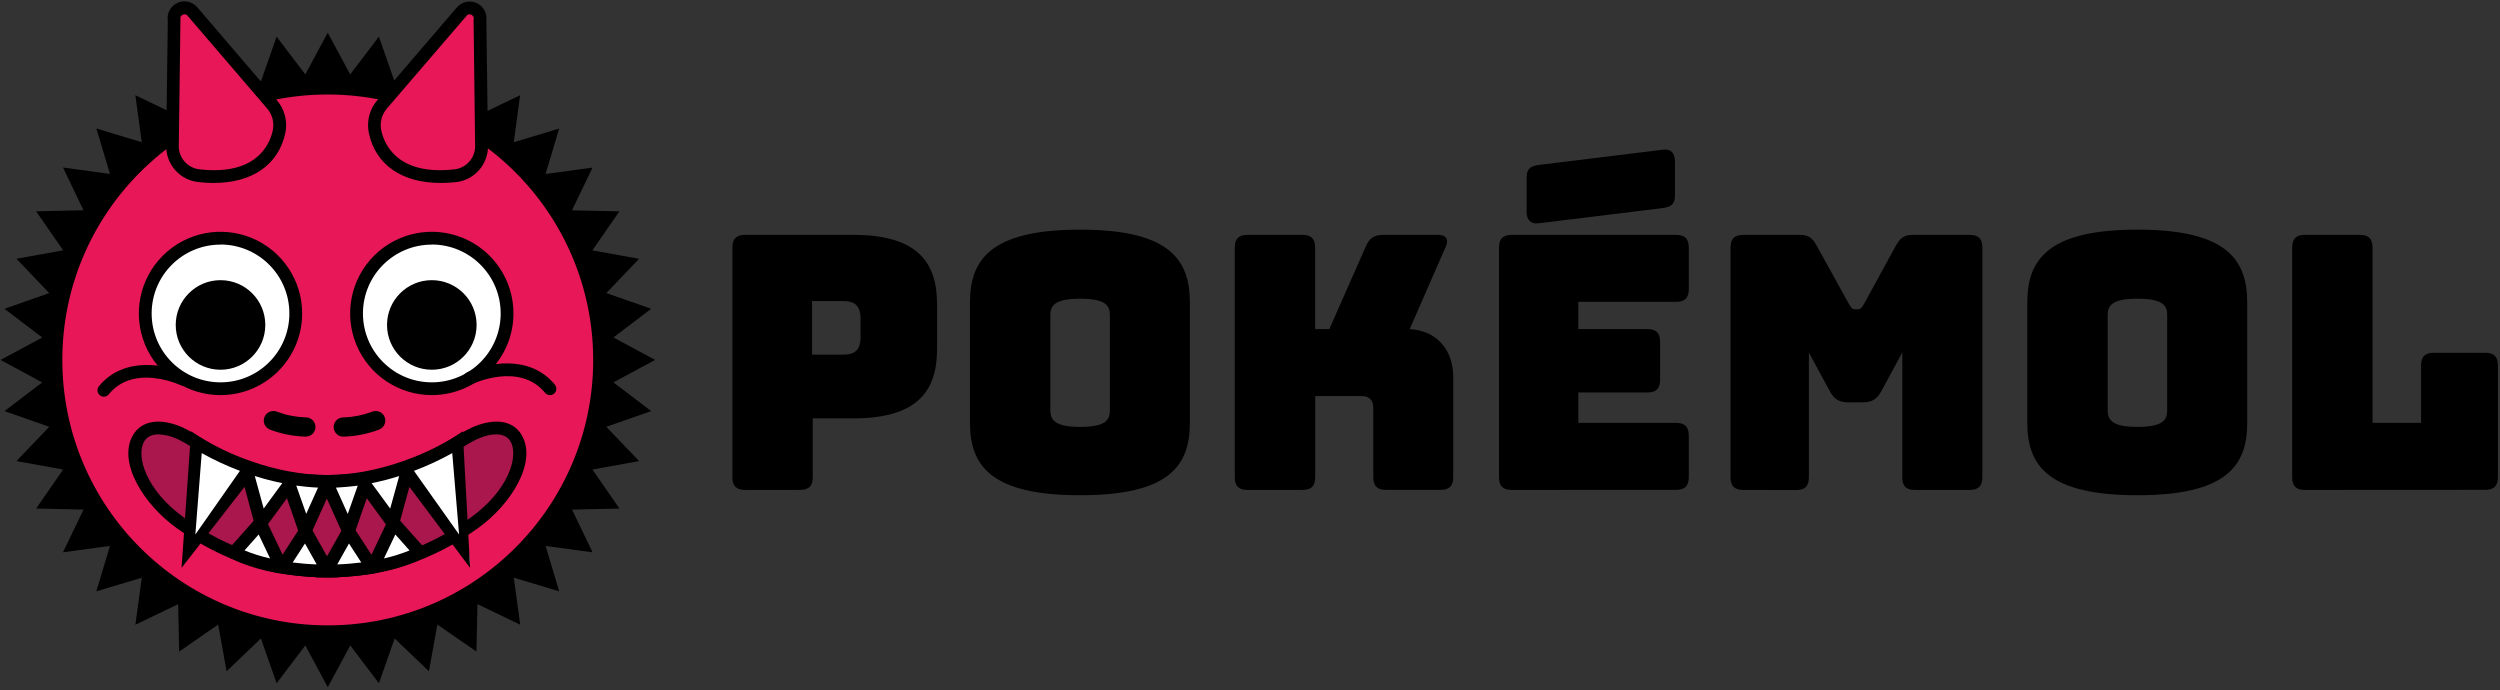 <?xml version="1.0" encoding="UTF-8"?>
<svg width="250px" height="69px" viewBox="0 0 250 69" version="1.1" xmlns="http://www.w3.org/2000/svg" xmlns:xlink="http://www.w3.org/1999/xlink">
    <rect x="0" y="0" width="250" height="69" fill="#333333" stroke="none"/>
    <title>pokemol__brand</title>
    <g id="页面-1" stroke="none" stroke-width="1" fill="none" fill-rule="evenodd">
        <g id="pokemol__brand" fill-rule="nonzero">
            <path d="M74.513,48.992 C73.628,48.992 73.239,48.603 73.239,47.717 L73.239,24.763 C73.239,23.877 73.628,23.488 74.513,23.488 L85.349,23.488 C91.794,23.488 93.705,26.287 93.705,30.394 L93.705,34.93 C93.705,39.039 91.794,41.836 85.349,41.836 L81.275,41.836 L81.275,47.715 C81.275,48.6 80.886,48.99 80,48.99 L74.513,48.992 Z M81.205,35.464 L84.391,35.464 C85.773,35.464 86.055,34.651 86.055,33.73 L86.055,31.854 C86.055,30.933 85.773,30.107 84.391,30.107 L81.205,30.107 L81.205,35.464 Z" id="形状" fill="#000000"></path>
            <path d="M108.009,49.523 C99.157,49.523 96.999,46.619 96.999,42.288 L96.999,30.225 C96.999,25.903 99.157,22.964 108.009,22.964 C116.861,22.964 118.987,25.903 118.987,30.225 L118.987,42.298 C118.987,46.619 116.861,49.523 108.009,49.523 Z M108.009,42.69 C110.594,42.69 110.986,41.981 110.986,41.023 L110.986,31.5 C110.986,30.579 110.594,29.87 108.009,29.87 C105.462,29.87 105.035,30.579 105.035,31.5 L105.035,41.023 C105.04,41.981 105.462,42.69 108.009,42.69 L108.009,42.69 Z" id="形状" fill="#000000"></path>
            <path d="M124.75,48.992 C123.865,48.992 123.476,48.603 123.476,47.717 L123.476,24.763 C123.476,23.877 123.865,23.488 124.75,23.488 L130.24,23.488 C131.125,23.488 131.514,23.877 131.514,24.763 L131.514,32.907 L132.932,32.907 L136.577,24.658 C136.931,23.807 137.428,23.488 138.348,23.488 L143.802,23.488 C144.616,23.488 144.9,23.915 144.581,24.658 L140.968,32.914 C143.625,33.056 145.324,34.91 145.324,37.732 L145.324,47.712 C145.324,48.598 144.935,48.987 144.049,48.987 L138.603,48.987 C137.72,48.987 137.33,48.598 137.33,47.712 L137.33,40.811 C137.33,40.032 136.939,39.608 136.195,39.608 L131.522,39.608 L131.522,47.717 C131.522,48.603 131.133,48.992 130.247,48.992 L124.75,48.992 Z" id="路径" fill="#000000"></path>
            <path d="M151.173,48.992 C150.289,48.992 149.9,48.603 149.9,47.717 L149.9,24.763 C149.9,23.877 150.289,23.488 151.173,23.488 L167.605,23.488 C168.488,23.488 168.88,23.877 168.88,24.763 L168.88,28.907 C168.88,29.79 168.488,30.182 167.605,30.182 L157.832,30.182 L157.832,32.907 L164.736,32.907 C165.621,32.907 166.01,33.298 166.01,34.182 L166.01,37.972 C166.01,38.857 165.621,39.247 164.736,39.247 L157.832,39.247 L157.832,42.29 L167.605,42.29 C168.488,42.29 168.88,42.682 168.88,43.565 L168.88,47.71 C168.88,48.595 168.488,48.985 167.605,48.985 L151.173,48.992 Z M153.865,22.328 C153.051,22.435 152.662,21.974 152.662,21.16 L152.662,17.759 C152.662,16.874 153.051,16.592 153.935,16.485 L166.295,14.97 C167.108,14.863 167.498,15.324 167.498,16.138 L167.498,19.538 C167.498,20.424 167.108,20.706 166.223,20.813 L153.865,22.328 Z" id="形状" fill="#000000"></path>
            <path d="M174.331,48.992 C173.446,48.992 173.056,48.603 173.056,47.717 L173.056,24.763 C173.056,23.877 173.446,23.488 174.331,23.488 L180.032,23.488 C180.781,23.488 181.235,23.772 181.662,24.551 L184.848,30.322 C185.097,30.749 185.202,30.926 185.487,30.926 L185.803,30.926 C186.088,30.926 186.193,30.749 186.442,30.322 L189.593,24.551 C190.017,23.772 190.479,23.488 191.223,23.488 L196.961,23.488 C197.847,23.488 198.236,23.877 198.236,24.763 L198.236,47.717 C198.236,48.603 197.847,48.992 196.961,48.992 L191.504,48.992 C190.584,48.992 190.23,48.603 190.23,47.717 L190.23,35.242 L188.141,39.102 C187.717,39.915 187.186,40.235 186.265,40.235 L184.848,40.235 C183.927,40.235 183.396,39.915 182.972,39.102 L180.888,35.252 L180.888,47.727 C180.888,48.613 180.499,49.002 179.613,49.002 L174.331,48.992 Z" id="路径" fill="#000000"></path>
            <path d="M213.743,49.523 C204.89,49.523 202.73,46.619 202.73,42.288 L202.73,30.225 C202.73,25.903 204.89,22.964 213.743,22.964 C222.595,22.964 224.721,25.903 224.721,30.225 L224.721,42.298 C224.721,46.619 222.595,49.523 213.743,49.523 Z M213.743,42.69 C216.327,42.69 216.717,41.981 216.717,41.023 L216.717,31.5 C216.717,30.579 216.327,29.87 213.743,29.87 C211.158,29.87 210.768,30.579 210.768,31.5 L210.768,41.023 C210.768,41.981 211.193,42.69 213.743,42.69 L213.743,42.69 Z" id="形状" fill="#000000"></path>
            <path d="M230.492,48.992 C229.606,48.992 229.217,48.603 229.217,47.717 L229.217,24.763 C229.217,23.877 229.606,23.488 230.492,23.488 L235.981,23.488 C236.864,23.488 237.255,23.877 237.255,24.763 L237.255,42.29 L242.106,42.29 L242.106,36.552 C242.106,35.666 242.495,35.277 243.381,35.277 L248.515,35.277 C249.399,35.277 249.79,35.666 249.79,36.552 L249.79,47.707 C249.79,48.593 249.399,48.982 248.515,48.982 L230.492,48.992 Z" id="路径" fill="#000000"></path>
            <polygon id="路径" fill="#000000" points="2.073 35.993 5.993 33.882 2.448 31.19 6.647 29.718 3.57 26.502 7.949 25.709 5.414 22.051 9.865 21.956 7.937 17.944 12.348 18.545 11.068 14.281 15.329 15.564 14.728 11.153 18.74 13.081 18.835 8.633 22.493 11.165 23.286 6.786 26.502 9.865 27.974 5.664 30.666 9.209 32.777 5.289 34.885 9.209 37.577 5.664 39.052 9.865 42.265 6.786 43.059 11.165 46.719 8.633 46.814 13.084 50.826 11.153 50.222 15.564 54.486 14.284 53.206 18.545 57.617 17.944 55.686 21.956 60.137 22.051 57.602 25.711 61.984 26.502 58.905 29.718 63.104 31.19 59.558 33.882 63.478 35.993 59.558 38.104 63.104 40.793 58.905 42.268 61.984 45.484 57.602 46.275 60.137 49.935 55.686 50.03 57.615 54.042 53.206 53.441 54.486 57.702 50.222 56.422 50.823 60.833 46.814 58.902 46.719 63.353 43.059 60.818 42.265 65.2 39.052 62.121 37.577 66.322 34.885 62.777 32.777 66.694 30.666 62.777 27.974 66.322 26.502 62.121 23.286 65.2 22.493 60.818 18.832 63.353 18.738 58.902 14.728 60.831 15.329 56.422 11.065 57.702 12.345 53.438 7.937 54.042 9.865 50.03 5.414 49.935 7.949 46.275 3.568 45.482 6.647 42.268 2.448 40.793 5.993 38.104"></polygon>
            <path d="M32.777,68.72 L30.531,64.543 L27.662,68.323 L26.09,63.845 L22.662,67.128 L21.816,62.455 L17.914,65.157 L17.814,60.417 L13.538,62.473 L14.179,57.772 L9.633,59.132 L10.998,54.588 L6.297,55.23 L8.356,50.956 L3.615,50.853 L6.312,46.954 L1.642,46.108 L4.925,42.68 L0.447,41.11 L4.224,38.241 L0.05,35.996 L4.224,33.75 L0.447,30.881 L4.925,29.309 L1.642,25.876 L6.312,25.03 L3.61,21.128 L8.351,21.028 L6.3,16.751 L10.998,17.393 L9.636,12.849 L14.177,14.222 L13.535,9.523 L17.812,11.579 L17.912,6.839 L21.814,9.541 L22.66,4.87 L26.088,8.154 L27.66,3.663 L30.529,7.443 L32.774,3.266 L35.02,7.443 L37.887,3.663 L39.459,8.154 L42.887,4.87 L43.733,9.541 L47.635,6.839 L47.737,11.579 L52.011,9.523 L51.375,14.222 L55.918,12.857 L54.553,17.4 L59.254,16.759 L57.198,21.033 L61.939,21.135 L59.237,25.037 L63.91,25.881 L60.629,29.306 L65.12,30.876 L61.34,33.745 L65.514,35.991 L61.34,38.236 L65.12,41.11 L60.629,42.68 L63.912,46.108 L59.242,46.954 L61.944,50.858 L57.203,50.958 L59.259,55.235 L54.558,54.593 L55.923,59.134 L51.38,57.769 L52.021,62.47 L47.745,60.414 L47.645,65.155 L43.738,62.458 L42.892,67.128 L39.464,63.845 L37.892,68.323 L35.025,64.543 L32.777,68.72 Z M30.803,61.008 L32.777,64.671 L34.748,61.008 L37.263,64.319 L38.638,60.397 L41.632,63.271 L42.38,59.182 L45.796,61.549 L45.886,57.393 L49.628,59.194 L49.064,55.075 L53.056,56.27 L51.859,52.278 L55.981,52.839 L54.179,49.097 L58.333,49.009 L55.968,45.591 L60.057,44.843 L57.183,41.849 L61.105,40.472 L57.794,37.959 L61.457,35.986 L57.794,34.012 L61.105,31.497 L57.183,30.122 L60.057,27.128 L55.968,26.38 L58.336,22.962 L54.179,22.874 L55.981,19.132 L51.856,19.711 L53.054,15.719 L49.062,16.914 L49.623,12.794 L45.881,14.596 L45.793,10.439 L42.375,12.807 L41.627,8.715 L38.633,11.589 L37.255,7.667 L34.748,10.978 L32.777,7.315 L30.803,10.978 L28.288,7.665 L26.914,11.587 L23.92,8.713 L23.171,12.802 L19.755,10.437 L19.668,14.593 L15.926,12.789 L16.487,16.911 L12.495,15.714 L13.693,19.706 L9.571,19.144 L11.375,22.887 L7.218,22.974 L9.583,26.39 L5.494,27.138 L8.368,30.132 L4.446,31.507 L7.759,34.022 L4.094,35.996 L7.759,37.969 L4.449,40.479 L8.371,41.856 L5.489,44.855 L9.578,45.604 L7.213,49.022 L11.37,49.109 L9.566,52.852 L13.688,52.29 L12.49,56.282 L16.482,55.087 L15.918,59.207 L19.661,57.405 L19.75,61.562 L23.166,59.194 L23.915,63.283 L26.909,60.409 L28.283,64.331 L30.803,61.008 Z" id="形状" fill="#000000"></path>
            <circle id="椭圆形" fill="#E81858" cx="32.777" cy="35.993" r="27.505"></circle>
            <path d="M32.685,57.101 C38.121,57.101 42.914,55.501 47.405,52.303 C53.807,47.732 53.161,40.791 47.405,43.348 C45.444,44.219 41.168,48.146 32.685,48.146 L32.769,48.146 C24.286,48.146 20.017,44.219 18.049,43.348 C12.293,40.791 11.649,47.732 18.049,52.303 C22.527,55.501 27.325,57.101 32.769,57.101" id="路径" fill="#AA174C"></path>
            <path d="M32.777,57.74 L32.685,57.74 C27.196,57.725 22.293,56.115 17.685,52.824 C14.369,50.454 11.744,46.23 13.286,43.533 C14.142,42.036 16.03,41.744 18.316,42.764 C18.852,43.025 19.371,43.318 19.87,43.643 C22.226,45.085 26.163,47.495 32.727,47.505 C39.291,47.515 43.226,45.085 45.581,43.643 C46.087,43.317 46.613,43.024 47.156,42.764 C49.449,41.744 51.33,42.031 52.186,43.533 C53.728,46.23 51.103,50.454 47.787,52.824 C43.179,56.115 38.271,57.725 32.789,57.74 L32.777,57.74 Z M15.848,43.436 C15.18,43.436 14.681,43.685 14.404,44.167 C13.598,45.576 14.551,49.007 18.436,51.784 C22.832,54.923 27.507,56.452 32.735,56.462 C37.962,56.472 42.635,54.923 47.031,51.784 C50.916,49.007 51.869,45.576 51.063,44.167 C50.564,43.283 49.316,43.199 47.662,43.932 C47.18,44.173 46.711,44.441 46.257,44.733 C43.792,46.243 39.676,48.765 32.784,48.785 L32.685,48.785 C25.783,48.765 21.667,46.243 19.212,44.733 C18.759,44.44 18.29,44.173 17.807,43.932 C17.195,43.634 16.528,43.465 15.848,43.436 Z" id="形状" fill="#000000"></path>
            <path d="M32.777,64.456 C17.057,64.456 4.314,51.713 4.314,35.993 C4.314,20.273 17.057,7.53 32.777,7.53 C48.497,7.53 61.24,20.273 61.24,35.993 C61.221,51.705 48.489,64.437 32.777,64.456 Z M32.777,9.449 C18.117,9.449 6.233,21.333 6.233,35.993 C6.233,50.653 18.117,62.537 32.777,62.537 C47.437,62.537 59.321,50.653 59.321,35.993 C59.305,21.34 47.43,9.465 32.777,9.449 Z" id="形状" fill="#000000"></path>
            <circle id="椭圆形" fill="#FFFFFF" cx="22.051" cy="31.347" r="7.525"></circle>
            <path d="M22.051,39.511 C18.748,39.511 15.77,37.521 14.506,34.469 C13.242,31.417 13.941,27.905 16.277,25.57 C18.613,23.234 22.126,22.536 25.178,23.801 C28.229,25.066 30.218,28.044 30.217,31.347 C30.212,35.855 26.558,39.507 22.051,39.511 L22.051,39.511 Z M22.051,24.461 C18.248,24.461 15.165,27.544 15.165,31.347 C15.165,35.15 18.248,38.234 22.051,38.234 C25.854,38.234 28.937,35.15 28.937,31.347 C28.939,27.542 25.856,24.455 22.051,24.451 L22.051,24.461 Z" id="形状" fill="#000000"></path>
            <circle id="椭圆形" fill="#FFFFFF" cx="43.181" cy="31.347" r="7.525"></circle>
            <path d="M43.181,39.511 C39.878,39.511 36.9,37.521 35.636,34.469 C34.373,31.417 35.072,27.905 37.408,25.57 C39.744,23.234 43.257,22.536 46.308,23.801 C49.359,25.066 51.348,28.044 51.347,31.347 C51.342,35.855 47.689,39.507 43.181,39.511 Z M43.181,24.461 C39.378,24.461 36.295,27.544 36.295,31.347 C36.295,35.15 39.378,38.234 43.181,38.234 C46.984,38.234 50.067,35.15 50.067,31.347 C50.069,27.542 46.986,24.455 43.181,24.451 L43.181,24.461 Z" id="形状" fill="#000000"></path>
            <circle id="椭圆形" fill="#000000" cx="22.051" cy="32.495" r="4.479"></circle>
            <circle id="椭圆形" fill="#000000" cx="43.181" cy="32.495" r="4.479"></circle>
            <path d="M32.777,48.154 L30.531,53.121 L28.907,48.473 L26.098,52.31 L24.701,47.186 L18.376,56.462 L19.638,44.237 C19.638,44.237 25.576,48.154 32.777,48.154 Z" id="路径" fill="#FFFFFF"></path>
            <path d="M18.156,56.789 L19.109,43.134 L19.99,43.713 C21.489,44.629 23.077,45.39 24.731,45.986 L25.055,46.103 C26.355,46.565 27.69,46.922 29.047,47.171 L29.092,47.106 L29.119,47.183 C30.309,47.394 31.514,47.501 32.722,47.505 L33.745,47.505 L30.439,54.838 L28.693,49.825 L25.818,53.75 L24.451,48.69 L18.156,56.789 Z M20.172,45.312 L19.536,53.448 L23.992,47.086 C22.677,46.589 21.4,45.996 20.172,45.312 L20.172,45.312 Z M29.623,48.555 L30.621,51.385 L31.804,48.76 C31.053,48.73 30.327,48.653 29.623,48.56 L29.623,48.555 Z M25.477,47.597 L26.37,50.853 L28.229,48.313 C27.299,48.126 26.38,47.889 25.477,47.602 L25.477,47.597 Z" id="形状" fill="#000000"></path>
            <path d="M32.777,57.101 L30.531,53.109 L28.151,56.776 L26.018,52.298 L23.393,55.252 C23.393,55.252 26.504,57.101 32.777,57.101 Z" id="路径" fill="#FFFFFF"></path>
            <path d="M27.695,57.303 C24.701,56.747 23.164,55.861 23.071,55.806 L22.405,55.409 L26.198,51.148 L28.256,55.464 L30.589,51.869 L33.882,57.73 L32.789,57.73 C31.356,57.734 29.924,57.632 28.505,57.425 L27.695,57.303 Z M29.266,56.248 C29.995,56.34 30.798,56.41 31.672,56.442 L30.497,54.349 L29.266,56.248 Z M24.451,55.045 C25.281,55.382 26.137,55.65 27.011,55.846 L25.868,53.448 L24.451,55.045 Z" id="形状" fill="#000000"></path>
            <path d="M32.612,48.154 L34.858,53.121 L36.482,48.473 L39.291,52.31 L40.699,47.193 L47.018,56.47 L45.756,44.244 C45.756,44.244 39.813,48.154 32.612,48.154 Z" id="路径" fill="#FFFFFF"></path>
            <path d="M47.011,56.789 L40.941,48.69 L39.551,53.75 L36.677,49.825 L34.93,54.838 L31.622,47.505 L32.62,47.505 C33.837,47.498 35.053,47.39 36.252,47.183 L36.327,47.171 C37.689,46.923 39.028,46.566 40.332,46.103 L40.654,45.986 C42.307,45.391 43.895,44.63 45.394,43.713 L46.275,43.134 L47.011,56.789 Z M41.397,47.086 L45.908,53.448 L45.225,45.312 C43.994,45.996 42.715,46.589 41.397,47.086 L41.397,47.086 Z M33.593,48.765 L34.775,51.397 L35.773,48.568 C35.06,48.653 34.334,48.73 33.593,48.765 L33.593,48.765 Z M37.161,48.318 L39.019,50.858 L39.92,47.602 C39.014,47.89 38.093,48.129 37.161,48.318 L37.161,48.318 Z" id="形状" fill="#000000"></path>
            <path d="M32.612,57.101 L34.858,53.109 L37.241,56.776 L39.371,52.298 L41.996,55.252 C41.996,55.252 38.882,57.101 32.612,57.101 Z" id="路径" fill="#FFFFFF"></path>
            <path d="M36.894,57.435 C35.476,57.642 34.045,57.744 32.612,57.74 L31.519,57.74 L34.81,51.879 L37.146,55.474 L39.202,51.158 L42.982,55.399 L42.315,55.796 C42.226,55.851 40.696,56.737 37.692,57.293 L36.894,57.435 Z M34.898,54.349 L33.723,56.442 C34.598,56.41 35.399,56.34 36.13,56.248 L34.898,54.349 Z M39.533,53.448 L38.393,55.846 C39.267,55.649 40.123,55.382 40.953,55.045 L39.533,53.448 Z" id="形状" fill="#000000"></path>
            <path d="M27.34,42.068 C28.363,42.458 29.443,42.674 30.536,42.71" id="路径" fill="#000000"></path>
            <path d="M30.536,43.663 C29.321,43.628 28.12,43.389 26.984,42.954 C26.49,42.758 26.249,42.199 26.446,41.705 C26.642,41.212 27.201,40.971 27.695,41.168 C28.605,41.511 29.564,41.704 30.536,41.739 C30.891,41.721 31.226,41.9 31.409,42.204 C31.592,42.508 31.592,42.888 31.409,43.193 C31.226,43.497 30.891,43.676 30.536,43.658 L30.536,43.663 Z" id="路径" fill="#000000"></path>
            <path d="M37.572,42.068 C36.55,42.457 35.47,42.674 34.376,42.71" id="路径" fill="#000000"></path>
            <path d="M34.376,43.663 C34.022,43.681 33.686,43.502 33.504,43.198 C33.321,42.893 33.321,42.513 33.504,42.209 C33.686,41.905 34.022,41.726 34.376,41.744 C35.348,41.706 36.308,41.512 37.218,41.168 C37.71,40.971 38.268,41.211 38.464,41.703 C38.661,42.195 38.421,42.753 37.929,42.949 C36.793,43.385 35.592,43.626 34.376,43.663 L34.376,43.663 Z" id="路径" fill="#000000"></path>
            <path d="M10.389,39.671 C10.242,39.671 10.099,39.62 9.985,39.526 C9.711,39.302 9.67,38.9 9.893,38.625 C12.423,35.534 16.729,36.462 18.653,37.378 C18.971,37.53 19.106,37.911 18.953,38.23 C18.801,38.548 18.42,38.683 18.101,38.53 C17.229,38.149 16.303,37.903 15.357,37.802 C13.431,37.607 11.921,38.154 10.878,39.429 C10.76,39.579 10.58,39.668 10.389,39.671 L10.389,39.671 Z" id="路径" fill="#000000"></path>
            <path d="M55,39.511 C54.807,39.512 54.624,39.426 54.501,39.276 C51.971,36.185 47.333,38.358 47.285,38.381 C47.077,38.496 46.821,38.487 46.622,38.356 C46.423,38.225 46.313,37.994 46.336,37.757 C46.36,37.52 46.513,37.315 46.734,37.226 C48.655,36.302 52.972,35.377 55.492,38.473 C55.65,38.665 55.682,38.931 55.575,39.155 C55.468,39.379 55.241,39.521 54.993,39.518 L55,39.511 Z" id="路径" fill="#000000"></path>
            <path d="M37.515,13.191 C37.302,12.219 37.558,11.202 38.206,10.447 L46.19,1.14 C46.506,0.793 47.014,0.699 47.434,0.909 C47.854,1.119 48.083,1.582 47.994,2.043 L48.154,14.573 C48.174,16.1 47.035,17.393 45.519,17.567 C42.218,17.944 38.373,17.111 37.515,13.191 Z" id="路径" fill="#E81858"></path>
            <path d="M44.062,18.296 C40.22,18.296 37.575,16.502 36.889,13.328 L36.889,13.328 C36.636,12.158 36.944,10.937 37.722,10.027 L45.706,0.721 C46.202,0.163 47.005,-0.003 47.682,0.313 C48.358,0.629 48.746,1.353 48.635,2.091 L48.8,14.566 C48.836,16.426 47.448,18.008 45.599,18.214 C45.088,18.27 44.575,18.297 44.062,18.296 L44.062,18.296 Z M46.959,1.43 C46.846,1.43 46.739,1.48 46.667,1.567 L38.683,10.861 C38.165,11.465 37.96,12.276 38.129,13.054 L38.129,13.054 C38.431,14.436 39.753,17.577 45.444,16.934 C46.637,16.801 47.533,15.783 47.512,14.583 L47.358,1.996 L47.37,1.931 C47.412,1.751 47.321,1.567 47.153,1.49 C47.094,1.455 47.027,1.435 46.959,1.43 L46.959,1.43 Z" id="形状" fill="#000000"></path>
            <path d="M27.904,13.191 C28.115,12.218 27.859,11.203 27.211,10.447 L19.227,1.14 C18.911,0.793 18.402,0.699 17.983,0.909 C17.563,1.119 17.334,1.582 17.423,2.043 L17.258,14.576 C17.238,16.102 18.376,17.396 19.893,17.57 C23.204,17.944 27.043,17.111 27.904,13.191 Z" id="路径" fill="#E81858"></path>
            <path d="M21.357,18.296 C20.843,18.295 20.329,18.265 19.818,18.206 C17.971,18 16.585,16.423 16.617,14.566 L16.779,2.091 C16.659,1.349 17.045,0.617 17.725,0.297 C18.405,-0.024 19.214,0.144 19.711,0.709 L27.695,10.027 C28.472,10.937 28.781,12.158 28.528,13.328 L28.528,13.328 C27.832,16.502 25.2,18.296 21.357,18.296 Z M18.463,1.427 C18.393,1.427 18.325,1.444 18.263,1.477 C18.094,1.552 18.002,1.738 18.044,1.919 L18.044,1.984 L17.879,14.583 C17.86,15.787 18.763,16.807 19.96,16.934 C25.656,17.577 26.974,14.439 27.275,13.054 L27.275,13.054 C27.444,12.276 27.239,11.465 26.722,10.861 L18.738,1.554 C18.669,1.473 18.569,1.427 18.463,1.427 Z" id="形状" fill="#000000"></path>
        </g>
    </g>
</svg>